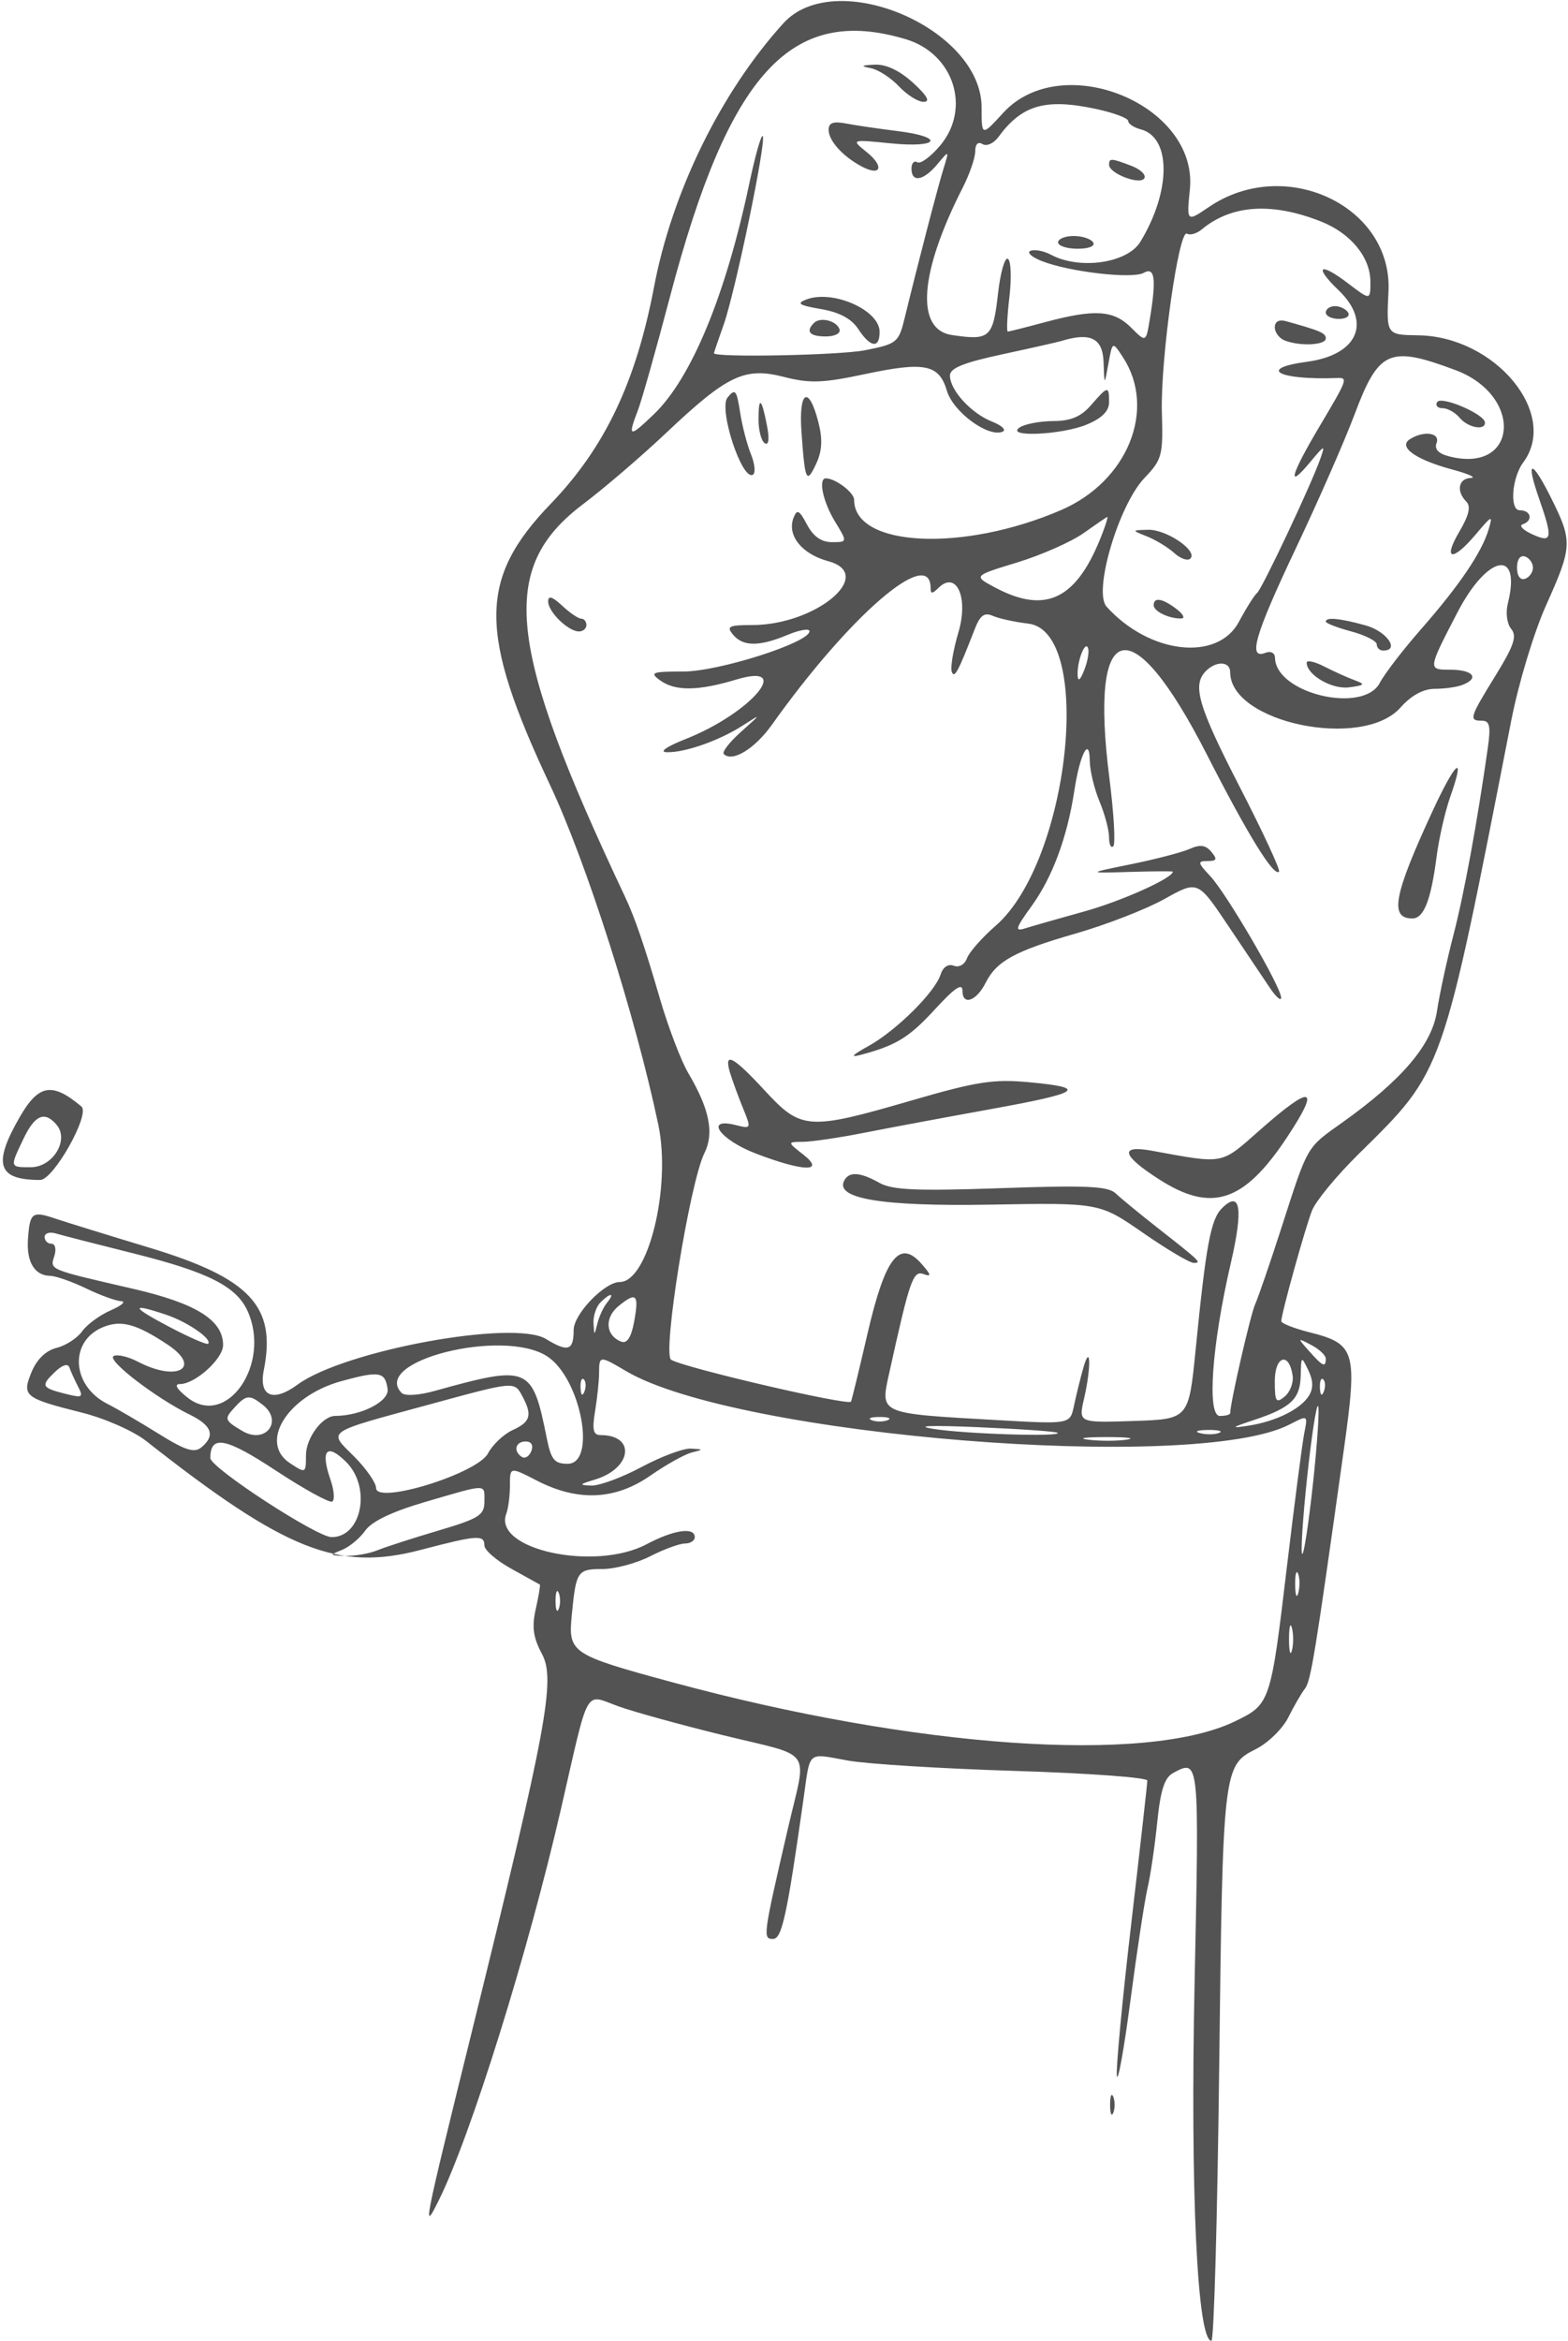 <svg fill="none" height="367" viewBox="0 0 246 367" width="246" xmlns="http://www.w3.org/2000/svg"><path clip-rule="evenodd" d="m122.907 3.644c-9.796 10.792-17.455 26.395-20.299 41.356-2.84 14.937-7.741 25.215-16.215 34-11.336 11.753-11.357 20.17-.111 44.052 5.745 12.202 13.404 36.209 16.998 53.28 2.058 9.774-1.593 24.668-6.047 24.668-2.389 0-7.233 5.037-7.233 7.52 0 3.238-.88 3.524-4.344 1.412-5.067-3.09-31.683 1.799-38.975 7.158-3.846 2.827-6.118 1.845-5.292-2.287 1.997-9.983-2.133-14.4-17.926-19.177-6.58-1.99-13.283-4.062-14.897-4.605-3.524-1.185-3.891-.899-4.178 3.254-.249 3.589 1.033 5.708 3.484 5.759.896.019 3.428.903 5.628 1.966s4.675 1.965 5.5 2.005.095.685-1.622 1.432-3.742 2.232-4.5 3.299-2.559 2.233-4.001 2.59c-1.665.411-3.094 1.783-3.91 3.754-1.573 3.798-1.172 4.123 7.898 6.401 3.598.904 8.079 2.882 10.061 4.441 21.901 17.23 30.097 20.479 43.074 17.078 8.917-2.337 10-2.411 10-.684 0 .724 1.912 2.369 4.25 3.656 2.338 1.288 4.338 2.396 4.445 2.462.107.067-.18 1.785-.639 3.817-.64 2.838-.414 4.476.974 7.066 2.163 4.036.77 11.524-11.057 59.426-7.584 30.719-7.722 31.418-5.148 26.257 4.98-9.989 14.008-38.873 19.176-61.354 4.534-19.726 3.592-18.058 9.093-16.096 2.423.864 9.76 2.885 16.304 4.491 14.48 3.555 13.205 1.734 10.223 14.609-3.913 16.894-3.975 17.35-2.353 17.35 1.402 0 2.189-3.601 4.783-21.895 1.105-7.798.464-7.242 7.003-6.072 2.995.536 14.784 1.265 26.196 1.619s20.75 1.034 20.75 1.509c0 .476-1.143 10.637-2.54 22.58-1.396 11.944-2.403 22.625-2.237 23.737.167 1.112 1.133-4.278 2.147-11.978s2.215-15.575 2.668-17.5c.454-1.925 1.134-6.55 1.513-10.279.513-5.055 1.15-7.026 2.503-7.75 4.116-2.202 4.104-2.32 3.362 32.883-.688 32.613.42 56.146 2.643 56.146.389 0 .935-19.238 1.215-42.75.556-46.823.629-47.46 5.733-50.007 1.921-.959 4.221-3.2 5.111-4.981.889-1.781 2.062-3.806 2.606-4.5.933-1.192 1.595-5.254 6.111-37.511 2.16-15.426 1.83-16.551-5.392-18.37-2.443-.615-4.435-1.403-4.426-1.75.034-1.263 3.774-14.704 4.829-17.352.595-1.497 3.884-5.48 7.307-8.85 13.392-13.186 13.041-12.19 23.938-67.929 1.149-5.878 3.561-13.857 5.481-18.126 4.115-9.154 4.157-10.018.813-16.729-3.088-6.196-4.093-6.208-1.939-.023 2.219 6.371 2.086 7.078-1.059 5.644-1.438-.655-2.113-1.357-1.5-1.562 1.681-.56 1.334-2.204-.466-2.204-1.613 0-1.236-5.097.555-7.5 5.666-7.603-4.38-19.754-16.476-19.928-5-.072-5-.072-4.666-6.875.658-13.402-16.223-21.351-28.152-13.256-3.52 2.389-3.52 2.389-3.005-2.776 1.322-13.271-20.087-22.019-29.292-11.97-3.385 3.696-3.385 3.696-3.385-.852 0-12.413-22.959-22.159-31.093-13.199zm19.211 2.509c7.516 2.252 10.286 10.837 5.377 16.67-1.472 1.75-3.086 2.93-3.586 2.621s-.909.14-.909.997c0 2.24 1.878 1.92 4.058-.691 1.879-2.25 1.879-2.25.951.75-.906 2.928-3.996 14.805-6.033 23.183-.982 4.041-1.196 4.22-6.247 5.229-3.964.793-23.692 1.178-23.724.464-.003-.069.69-2.094 1.539-4.5 1.833-5.194 6.745-28.92 6.117-29.548-.24-.24-1.178 3.075-2.086 7.368-3.717 17.583-9.096 30.595-14.986 36.25-3.882 3.727-4.157 3.658-2.505-.631.596-1.548 2.858-9.55 5.026-17.781 9.251-35.126 19.009-45.773 37.008-40.381zm-5.492 4.536c1.169.23 3.16 1.519 4.424 2.864 1.264 1.346 3.008 2.434 3.874 2.418 1.07-.02.527-.984-1.69-3-2.109-1.919-4.234-2.923-6-2.835-2.164.108-2.291.223-.608.553zm35.325 6.394c2.777.595 5.049 1.443 5.049 1.883 0 .441.889 1.033 1.976 1.317 4.792 1.254 4.761 9.687-.065 17.623-2.044 3.361-9.522 4.443-14.032 2.029-1.095-.586-2.527-.864-3.184-.619s.114.965 1.714 1.6c4.314 1.713 14.233 2.864 16.027 1.86 1.754-.982 2.003.938.947 7.322-.595 3.599-.595 3.599-2.944 1.25-2.732-2.732-5.718-2.92-13.439-.848-3.025.812-5.674 1.482-5.888 1.488-.213.007-.1-2.436.252-5.428s.246-5.683-.235-5.98c-.481-.298-1.178 2.136-1.548 5.409-.791 6.992-1.281 7.433-7.254 6.537-5.74-.86-5.083-9.775 1.702-23.083 1.084-2.126 1.971-4.697 1.971-5.713 0-1.14.442-1.575 1.152-1.136.633.391 1.751-.109 2.484-1.111 3.685-5.039 7.382-6.101 15.315-4.4zm-41.951 3.266c0 1.71 2.196 4.15 5.164 5.739 3.051 1.632 3.637.042.821-2.23-2.485-2.005-2.485-2.005 3.765-1.382 7.648.763 8.561-1.004 1-1.935-2.887-.356-6.488-.884-8-1.173-2.017-.387-2.75-.125-2.75.981zm44 5.49c0 1.359 4.846 3.219 5.524 2.121.328-.53-.585-1.413-2.029-1.962-3.191-1.213-3.495-1.227-3.495-.159zm33.269 8.899c4.659 1.847 7.731 5.602 7.731 9.448 0 2.916 0 2.916-3.527.225-4.461-3.402-5.413-2.686-1.463 1.099 5.258 5.037 3 10.142-4.957 11.21-7.888 1.058-4.511 2.891 4.697 2.549 1.768-.066 1.698.127-2.75 7.614-4.541 7.644-5.179 10.045-1.493 5.617 2.349-2.821 2.445-2.851 1.609-.5-1.492 4.197-9.136 20.388-9.899 20.968-.394.299-1.68 2.342-2.856 4.538-3.361 6.275-14.057 5.037-20.762-2.403-2.114-2.347 1.902-15.927 5.969-20.179 2.743-2.868 2.918-3.53 2.716-10.245-.248-8.229 2.649-28.839 3.941-28.04.474.293 1.514-.007 2.309-.667 4.673-3.879 11.012-4.296 18.735-1.234zm-41.269 3.262c0 .55 1.377 1 3.059 1 1.785 0 2.802-.417 2.441-1-.34-.55-1.716-1-3.059-1s-2.441.45-2.441 1zm-39.5 8.956c-1.604.614-1.15.911 2.289 1.499 2.908.498 4.796 1.508 5.865 3.139 1.912 2.919 3.346 3.103 3.346.429 0-3.412-7.356-6.654-11.5-5.067zm81.5 2.044c0 .55.927 1 2.059 1s1.781-.45 1.441-1-1.266-1-2.059-1-1.441.45-1.441 1zm-80.299 1.632c-1.349 1.349-.68 2.118 1.841 2.118 1.438 0 2.379-.489 2.167-1.125-.448-1.344-3.02-1.981-4.008-.993zm72.299.694c0 .803.712 1.733 1.582 2.067 2.414.926 6.418.723 6.418-.326 0-.849-.783-1.189-6.25-2.714-1.091-.304-1.75.063-1.75.973zm-26.868 5.424c.131 3.75.131 3.75.767.25.635-3.5.635-3.5 2.27-1 5.325 8.144.762 19.451-9.669 23.958-15.416 6.662-32.5 5.823-32.5-1.597 0-1.143-2.926-3.361-4.434-3.361-1.229 0-.455 3.67 1.423 6.75 1.982 3.25 1.982 3.25-.472 3.25-1.657 0-2.925-.893-3.908-2.75-1.209-2.286-1.565-2.468-2.109-1.078-1.072 2.74 1.277 5.691 5.417 6.806 7.607 2.048-1.886 10.022-11.931 10.022-3.647 0-4.059.207-2.986 1.5 1.566 1.886 4.103 1.902 8.532.051 1.907-.797 3.468-1.061 3.468-.587 0 1.781-14.229 6.322-19.81 6.322-4.893 0-5.309.154-3.664 1.357 2.393 1.749 5.958 1.718 12.018-.106 9.098-2.738 2.218 5.311-7.979 9.334-3.003 1.186-4.21 2.026-2.964 2.064 2.816.087 8.221-1.806 11.899-4.167 2.99-1.919 2.99-1.916-.256.981-1.79 1.598-3.002 3.16-2.692 3.47 1.338 1.338 4.858-.808 7.567-4.611 12.247-17.197 24.881-28.068 24.881-21.408 0 .926.271.929 1.186.014 2.853-2.853 4.812 1.429 3.175 6.94-.814 2.743-1.282 5.518-1.04 6.167.416 1.114.966.094 3.598-6.673.849-2.184 1.515-2.673 2.845-2.088.955.42 3.454.966 5.553 1.213 10.369 1.222 6.478 37.294-5.109 47.37-2.124 1.846-4.147 4.137-4.497 5.09-.364.995-1.252 1.497-2.083 1.178-.875-.336-1.692.215-2.065 1.392-.883 2.781-7.022 8.849-11.363 11.23-2.512 1.379-2.898 1.817-1.2 1.365 5.614-1.494 7.614-2.721 11.709-7.181 3.089-3.364 4.291-4.166 4.291-2.862 0 2.364 2.188 1.608 3.627-1.254 1.722-3.423 4.6-4.999 14.131-7.737 4.808-1.381 11.087-3.822 13.952-5.424 5.211-2.912 5.211-2.912 10 4.234 2.635 3.931 5.575 8.312 6.535 9.737.959 1.424 1.747 2.103 1.75 1.51.008-1.637-8.57-16.34-11.111-19.045-1.997-2.125-2.043-2.376-.436-2.376 1.453 0 1.567-.276.599-1.444-.886-1.067-1.767-1.189-3.373-.469-1.196.536-5.324 1.615-9.174 2.399-7 1.424-7 1.424-.248 1.219 3.714-.113 6.751-.129 6.75-.037-.012 1.005-8.045 4.614-13.844 6.221-4.037 1.119-8.232 2.317-9.321 2.663-1.69.536-1.538.018 1.035-3.534 3.236-4.467 5.577-10.79 6.672-18.018.868-5.732 2.382-8.677 2.426-4.718.016 1.53.705 4.398 1.53 6.372.825 1.975 1.5 4.51 1.5 5.635 0 1.124.298 1.746.662 1.382.365-.364.088-5.169-.614-10.677-3.218-25.253 3.462-26.863 15.295-3.687 6.423 12.579 10.497 19.187 11.321 18.363.244-.245-2.505-6.175-6.11-13.177-6.601-12.823-7.557-16.09-5.354-18.293 1.628-1.628 3.8-1.516 3.8.196 0 7.916 20.754 12.23 26.705 5.551 1.704-1.913 3.591-2.947 5.379-2.947 1.514 0 3.464-.273 4.334-.607 2.771-1.063 1.703-2.393-1.921-2.393-3.503 0-3.503 0 1.142-8.954 4.753-9.162 10.102-10.118 7.918-1.416-.365 1.452-.133 3.175.534 3.979.935 1.127.43 2.627-2.457 7.305-4.099 6.641-4.232 7.086-2.122 7.086 1.206 0 1.39.859.909 4.25-1.647 11.628-3.731 22.957-5.407 29.393-1.023 3.929-2.18 9.281-2.572 11.894-.789 5.265-5.504 10.806-14.861 17.463-5.677 4.039-5.326 3.432-9.542 16.5-1.774 5.5-3.631 10.9-4.127 12-.734 1.629-3.912 15.493-3.912 17.065 0 .239-.728.435-1.617.435-2.058 0-1.263-11.139 1.707-23.927 2.005-8.635 1.533-11.553-1.395-8.625-1.742 1.742-2.484 5.727-4.104 22.052-1.091 11-1.091 11-9.744 11.288-8.653.287-8.653.287-7.774-3.5 1.146-4.938 1.042-8.919-.125-4.788-.466 1.65-1.121 4.305-1.454 5.9-.607 2.9-.607 2.9-11.801 2.264-19.069-1.083-18.619-.886-17.155-7.521 3.21-14.546 3.711-15.984 5.363-15.384 1.272.461 1.207.133-.317-1.601-3.459-3.94-5.712-1.032-8.488 10.96-1.321 5.71-2.488 10.498-2.591 10.64-.485.667-26.217-5.326-28.213-6.571-1.415-.882 2.924-27.782 5.228-32.41 1.554-3.121.797-6.88-2.519-12.499-1.146-1.943-3.15-7.187-4.454-11.655-2.475-8.481-3.942-12.755-5.533-16.123-18.58-39.333-19.859-51.406-6.514-61.474 3.299-2.489 9.149-7.502 13-11.139 9.623-9.091 12.322-10.374 18.492-8.792 4.052 1.038 6.07.969 12.664-.431 9.439-2.005 11.663-1.554 12.906 2.616.979 3.282 6.377 7.28 8.678 6.426.709-.263.012-.964-1.591-1.6-3.28-1.304-6.567-4.877-6.616-7.192-.025-1.184 2.061-2.038 8.217-3.364 4.537-.977 8.7-1.915 9.25-2.084 4.57-1.407 6.501-.45 6.632 3.284zm55.222 1.281c10.673 3.993 9.818 16.237-.945 13.536-1.728-.434-2.405-1.136-2.031-2.109.618-1.612-1.992-1.99-4.175-.604-1.909 1.21.86 3.201 6.603 4.747 2.582.695 3.906 1.294 2.944 1.332-1.944.074-2.322 2.095-.697 3.72.737.737.408 2.146-1.099 4.7-2.669 4.524-1.075 4.767 2.603.397 2.517-2.99 2.676-3.05 1.992-.75-1.067 3.587-4.582 8.781-10.544 15.578-2.857 3.257-5.791 7.067-6.519 8.467-2.58 4.956-16.323 1.697-16.454-3.902-.019-.79-.658-1.117-1.532-.781-2.768 1.062-1.617-2.855 4.844-16.482 3.489-7.359 7.612-16.755 9.162-20.88 3.807-10.132 5.455-10.857 15.848-6.969zm-114.209 4.289c-1.467 1.773 2.279 13.154 3.983 12.101.437-.27.296-1.713-.314-3.206s-1.38-4.474-1.711-6.623c-.533-3.457-.76-3.72-1.958-2.272zm57.042 1.18c-1.591 1.829-3.182 2.504-5.93 2.515-2.067.009-4.432.452-5.257.985-2.471 1.597 6.557 1.212 10.532-.449 2.359-.986 3.468-2.105 3.468-3.5 0-2.607-.181-2.578-2.813.449zm-45.446 4.222c.55 7.745.779 8.242 2.299 5.005.927-1.975 1.037-3.822.381-6.424-1.514-6.003-3.146-5.139-2.68 1.419zm99.735-4.683c-.327.529.052.961.843.961.79 0 1.996.675 2.681 1.5 1.289 1.553 4.019 2.068 3.975.75-.043-1.315-6.866-4.236-7.499-3.211zm-106.476 2.735c0 1.71.443 3.382.985 3.717.615.38.749-.63.356-2.691-.842-4.422-1.341-4.803-1.341-1.026zm53.997 17.733c-3.965 10.43-8.821 12.9-16.902 8.595-3.404-1.813-3.404-1.813 3.5-3.922 3.798-1.16 8.48-3.228 10.405-4.596 1.925-1.367 3.601-2.508 3.725-2.535s-.203 1.079-.728 2.458zm6.982.609c1.364.544 3.279 1.713 4.257 2.597.977.885 2.111 1.272 2.52.861 1.203-1.207-3.744-4.58-6.617-4.511-2.639.064-2.639.064-.16 1.053zm60.521 4.884c0 .733-.562 1.521-1.25 1.75-.744.248-1.25-.461-1.25-1.75s.506-1.998 1.25-1.75c.688.229 1.25 1.017 1.25 1.75zm-154.5 5.306c0 1.632 3.15 4.694 4.829 4.694.644 0 1.171-.45 1.171-1s-.365-1-.811-1c-.447 0-1.797-.918-3-2.039-1.549-1.442-2.189-1.634-2.189-.655zm95 .587c0 .962 2.432 2.127 4.332 2.075.642-.017.294-.692-.773-1.5-2.204-1.667-3.559-1.886-3.559-.575zm27 2.568c0 .254 1.8.947 4 1.539s4 1.51 4 2.039c0 .528.45.961 1 .961 2.682 0 .576-3.024-2.75-3.947-4.033-1.12-6.25-1.33-6.25-.592zm-37.908 7.625c-.639 1.599-.987 1.851-1.029.746-.084-2.217 1.211-5.511 1.649-4.196.19.57-.089 2.122-.62 3.45zm34.908-1.194c0 1.923 3.979 4.237 6.662 3.873 2.491-.337 2.593-.475.838-1.126-1.1-.408-3.238-1.372-4.75-2.144-1.512-.771-2.75-1.043-2.75-.603zm19.682 23.42c-6.045 13.084-6.714 16.688-3.098 16.688 1.796 0 2.922-2.873 3.802-9.705.369-2.863 1.338-7.095 2.153-9.406 2.45-6.944.84-5.579-2.857 2.423zm-110.13 40.938c.378 1.238 1.287 3.716 2.02 5.507 1.31 3.203 1.291 3.247-1.12 2.642-5.044-1.266-2.546 2.287 3.137 4.462 7.514 2.876 10.993 2.941 7.411.139-2.5-1.956-2.5-1.956 0-1.979 1.375-.012 5.65-.644 9.5-1.404s12.738-2.419 19.75-3.688c14.424-2.61 15.549-3.378 6.221-4.249-5.603-.524-8.22-.119-18.452 2.855-16.208 4.71-17.316 4.636-23.019-1.535-5.055-5.47-6.501-6.2-5.448-2.75zm-111.516 6.988c-4.205 7.334-3.395 9.762 3.259 9.762 2.102 0 7.905-10.32 6.476-11.518-4.616-3.871-6.726-3.49-9.735 1.756zm194.666 1.901c-6.269 5.526-5.491 5.375-16.952 3.284-5.187-.947-4.785.704 1.088 4.473 8.244 5.29 13.316 3.626 20.082-6.589 5.31-8.017 3.972-8.387-4.218-1.168zm-188.795-.751c1.972 2.376-.634 6.612-4.068 6.612-3.338 0-3.319.074-1.154-4.466 1.793-3.76 3.351-4.4 5.222-2.146zm123.619 8.569c-1.819 2.944 5.604 4.215 22.839 3.911 17.135-.303 17.135-.303 23.948 4.415 3.747 2.594 7.325 4.717 7.95 4.717 1.311 0 1.14-.166-5.762-5.579-2.749-2.157-5.66-4.55-6.469-5.319-1.192-1.133-4.613-1.288-18.002-.816-13.14.463-17.043.295-19.03-.817-2.969-1.661-4.666-1.819-5.474-.512zm-111.526 11.573c11.639 2.909 16.076 5.148 17.828 8.992 3.776 8.286-3.237 18.448-9.39 13.608-1.724-1.357-2.163-2.13-1.208-2.13 2.39 0 6.77-3.958 6.77-6.118 0-3.895-4.217-6.533-14.082-8.81-13.433-3.1-13.089-2.958-12.392-5.153.341-1.074.139-1.919-.459-1.919-.587 0-1.067-.48-1.067-1.067s.788-.834 1.75-.547c.962.286 6.475 1.701 12.25 3.144zm74.23 7.72c-.558.688-1.236 2.15-1.506 3.25-.482 1.959-.494 1.958-.608-.05-.064-1.128.424-2.59 1.084-3.25 1.581-1.581 2.325-1.545 1.03.05zm4.236 3.079c-.442 2.357-1.103 3.364-1.987 3.025-2.497-.959-2.695-3.76-.399-5.62 2.789-2.258 3.211-1.8 2.386 2.595zm-73.365-1.187c3.348 1.124 7.256 3.834 6.549 4.541-.199.199-2.947-.998-6.107-2.661-6.018-3.165-6.168-3.803-.442-1.88zm.181 4.663c5.492 3.635 1.555 5.923-4.636 2.694-1.57-.819-3.297-1.215-3.838-.881-1.063.658 6.663 6.587 11.942 9.165 3.505 1.712 4.071 3.291 1.842 5.141-1.113.923-2.531.47-6.75-2.158-2.938-1.829-6.53-3.925-7.982-4.656-5.69-2.867-6.051-9.906-.618-12.067 2.804-1.115 5.161-.467 10.04 2.762zm59.552 1.841c5.288 3.422 7.847 16.854 3.211 16.854-2.064 0-2.584-.638-3.261-4-2.283-11.338-2.766-11.541-17.596-7.423-2.507.696-4.676.826-5.179.311-4.865-4.986 15.915-10.213 22.825-5.742zm122.166.389c0 1.421-.479 1.203-2.595-1.181-1.895-2.134-1.893-2.139.345-.964 1.238.649 2.25 1.615 2.25 2.145zm-195.757 4.35c.874 1.696.685 1.814-1.883 1.169-3.852-.967-4.008-1.266-1.781-3.413 1.183-1.14 2.069-1.427 2.306-.746.212.608.823 1.953 1.358 2.99zm85.98-2.416c17.29 10.201 89.337 15.998 104.081 8.374 2.888-1.494 2.888-1.494 2.324 1.332-.311 1.554-1.529 10.915-2.708 20.803-2.57 21.565-2.62 21.714-8.167 24.4-13.898 6.728-50.1 4.217-88.253-6.12-15.902-4.309-16.365-4.616-15.802-10.472.669-6.964.882-7.286 4.81-7.286 1.965 0 5.336-.9 7.492-2s4.613-2 5.46-2 1.54-.45 1.54-1c0-1.629-3.3-1.147-7.539 1.102-8.141 4.319-24.185.833-22.029-4.786.313-.814.568-2.802.568-4.418 0-2.939 0-2.939 4.25-.751 6.407 3.297 12.259 3.041 17.755-.776 2.478-1.722 5.403-3.357 6.5-3.634 1.906-.482 1.901-.51-.114-.621-1.16-.064-4.639 1.234-7.731 2.884s-6.643 2.961-7.891 2.914c-1.991-.075-1.924-.189.545-.931 5.823-1.747 6.497-6.983.9-6.983-1.149 0-1.338-.831-.856-3.75.341-2.062.625-4.762.631-6 .013-2.735.069-2.738 4.234-.281zm104.575.697c.164 1.105-.398 2.587-1.25 3.294-1.35 1.121-1.548.811-1.548-2.421 0-3.957 2.237-4.655 2.798-.873zm2.551 3.169c-1.312 2.113-5.183 4.026-9.493 4.69-2.877.443-2.744.314.926-.908 5.774-1.921 7.206-3.295 7.286-6.989.066-3.044.097-3.065 1.191-.793.782 1.628.81 2.841.09 4zm-144.538-1.071c.287 1.942-4.119 4.206-8.232 4.23-2.016.013-4.579 3.474-4.579 6.184 0 2.827-.036 2.845-2.492 1.236-4.977-3.261-.399-10.563 8.076-12.881 5.957-1.629 6.827-1.481 7.227 1.231zm30.872.424c-.319.797-.556.56-.604-.605-.043-1.054.193-1.644.525-1.312s.368 1.195.079 1.917zm116 0c-.319.797-.556.56-.604-.605-.043-1.054.193-1.644.525-1.312s.368 1.195.079 1.917zm-125.718.746c1.577 2.947 1.27 4.002-1.534 5.279-1.412.644-3.155 2.291-3.873 3.66-1.654 3.159-17.558 8.074-17.558 5.427 0-.825-1.551-3.051-3.446-4.946-4.109-4.109-4.803-3.633 11.946-8.192 13.369-3.638 13.183-3.623 14.465-1.228zm-40.748 1.316c3.277 2.561.428 6.244-3.182 4.112-2.79-1.649-2.878-1.878-1.354-3.562 1.932-2.135 2.431-2.196 4.536-.55zm164.783 12.25c-.686 6.372-1.454 11.38-1.705 11.128-.251-.251.101-5.674.782-12.051s1.448-11.385 1.705-11.128c.256.256-.096 5.679-.782 12.051zm-66.75-9.838c-.687.278-1.812.278-2.5 0-.687-.277-.125-.504 1.25-.504s1.938.227 1.25.504zm26.667 1.977c.766.665-14.354.196-19.417-.602-3.144-.496-.547-.597 7-.274 6.6.283 12.188.677 12.417.876zm25.352.017c-.677.274-2.027.291-3 .037s-.419-.478 1.231-.498 2.446.187 1.769.461zm-139.144 10.766c.416-.256.292-1.797-.275-3.423-1.623-4.656-.581-5.821 2.474-2.766 3.958 3.958 2.438 11.767-2.29 11.767-2.329 0-19.034-10.885-19.034-12.403 0-3.676 2.397-3.218 10.27 1.962 4.455 2.932 8.44 5.12 8.855 4.863zm124.643-9.707c-1.503.228-4.203.232-6 .01-1.797-.223-.568-.41 2.732-.415 3.3-.006 4.771.176 3.268.405zm-93.404 1.779c-.316.822-.976 1.246-1.469.941-1.412-.872-1.044-2.435.574-2.435.892 0 1.243.587.895 1.494zm-7.364 7.923c0 2.136-.842 2.666-7.25 4.562-3.987 1.18-8.284 2.567-9.547 3.083s-3.513.909-5 .875c-2.52-.059-2.558-.122-.56-.929 1.179-.475 2.831-1.846 3.671-3.047 1.002-1.429 4.229-2.97 9.357-4.468 9.949-2.905 9.329-2.9 9.329-.076zm127.693 14.314c-.254.973-.478.419-.498-1.231s.187-2.446.461-1.769.291 2.027.037 3zm-116.031 2.519c-.277.688-.504.125-.504-1.25s.227-1.937.504-1.25c.278.688.278 1.813 0 2.5zm115.027 6.5c-.251.962-.457.175-.457-1.75s.206-2.712.457-1.75c.252.962.252 2.538 0 3.5zm-28.531 71.25c0 1.375.227 1.938.504 1.25.278-.687.278-1.812 0-2.5-.277-.687-.504-.125-.504 1.25z" fill="#535353" fill-rule="evenodd"/></svg>